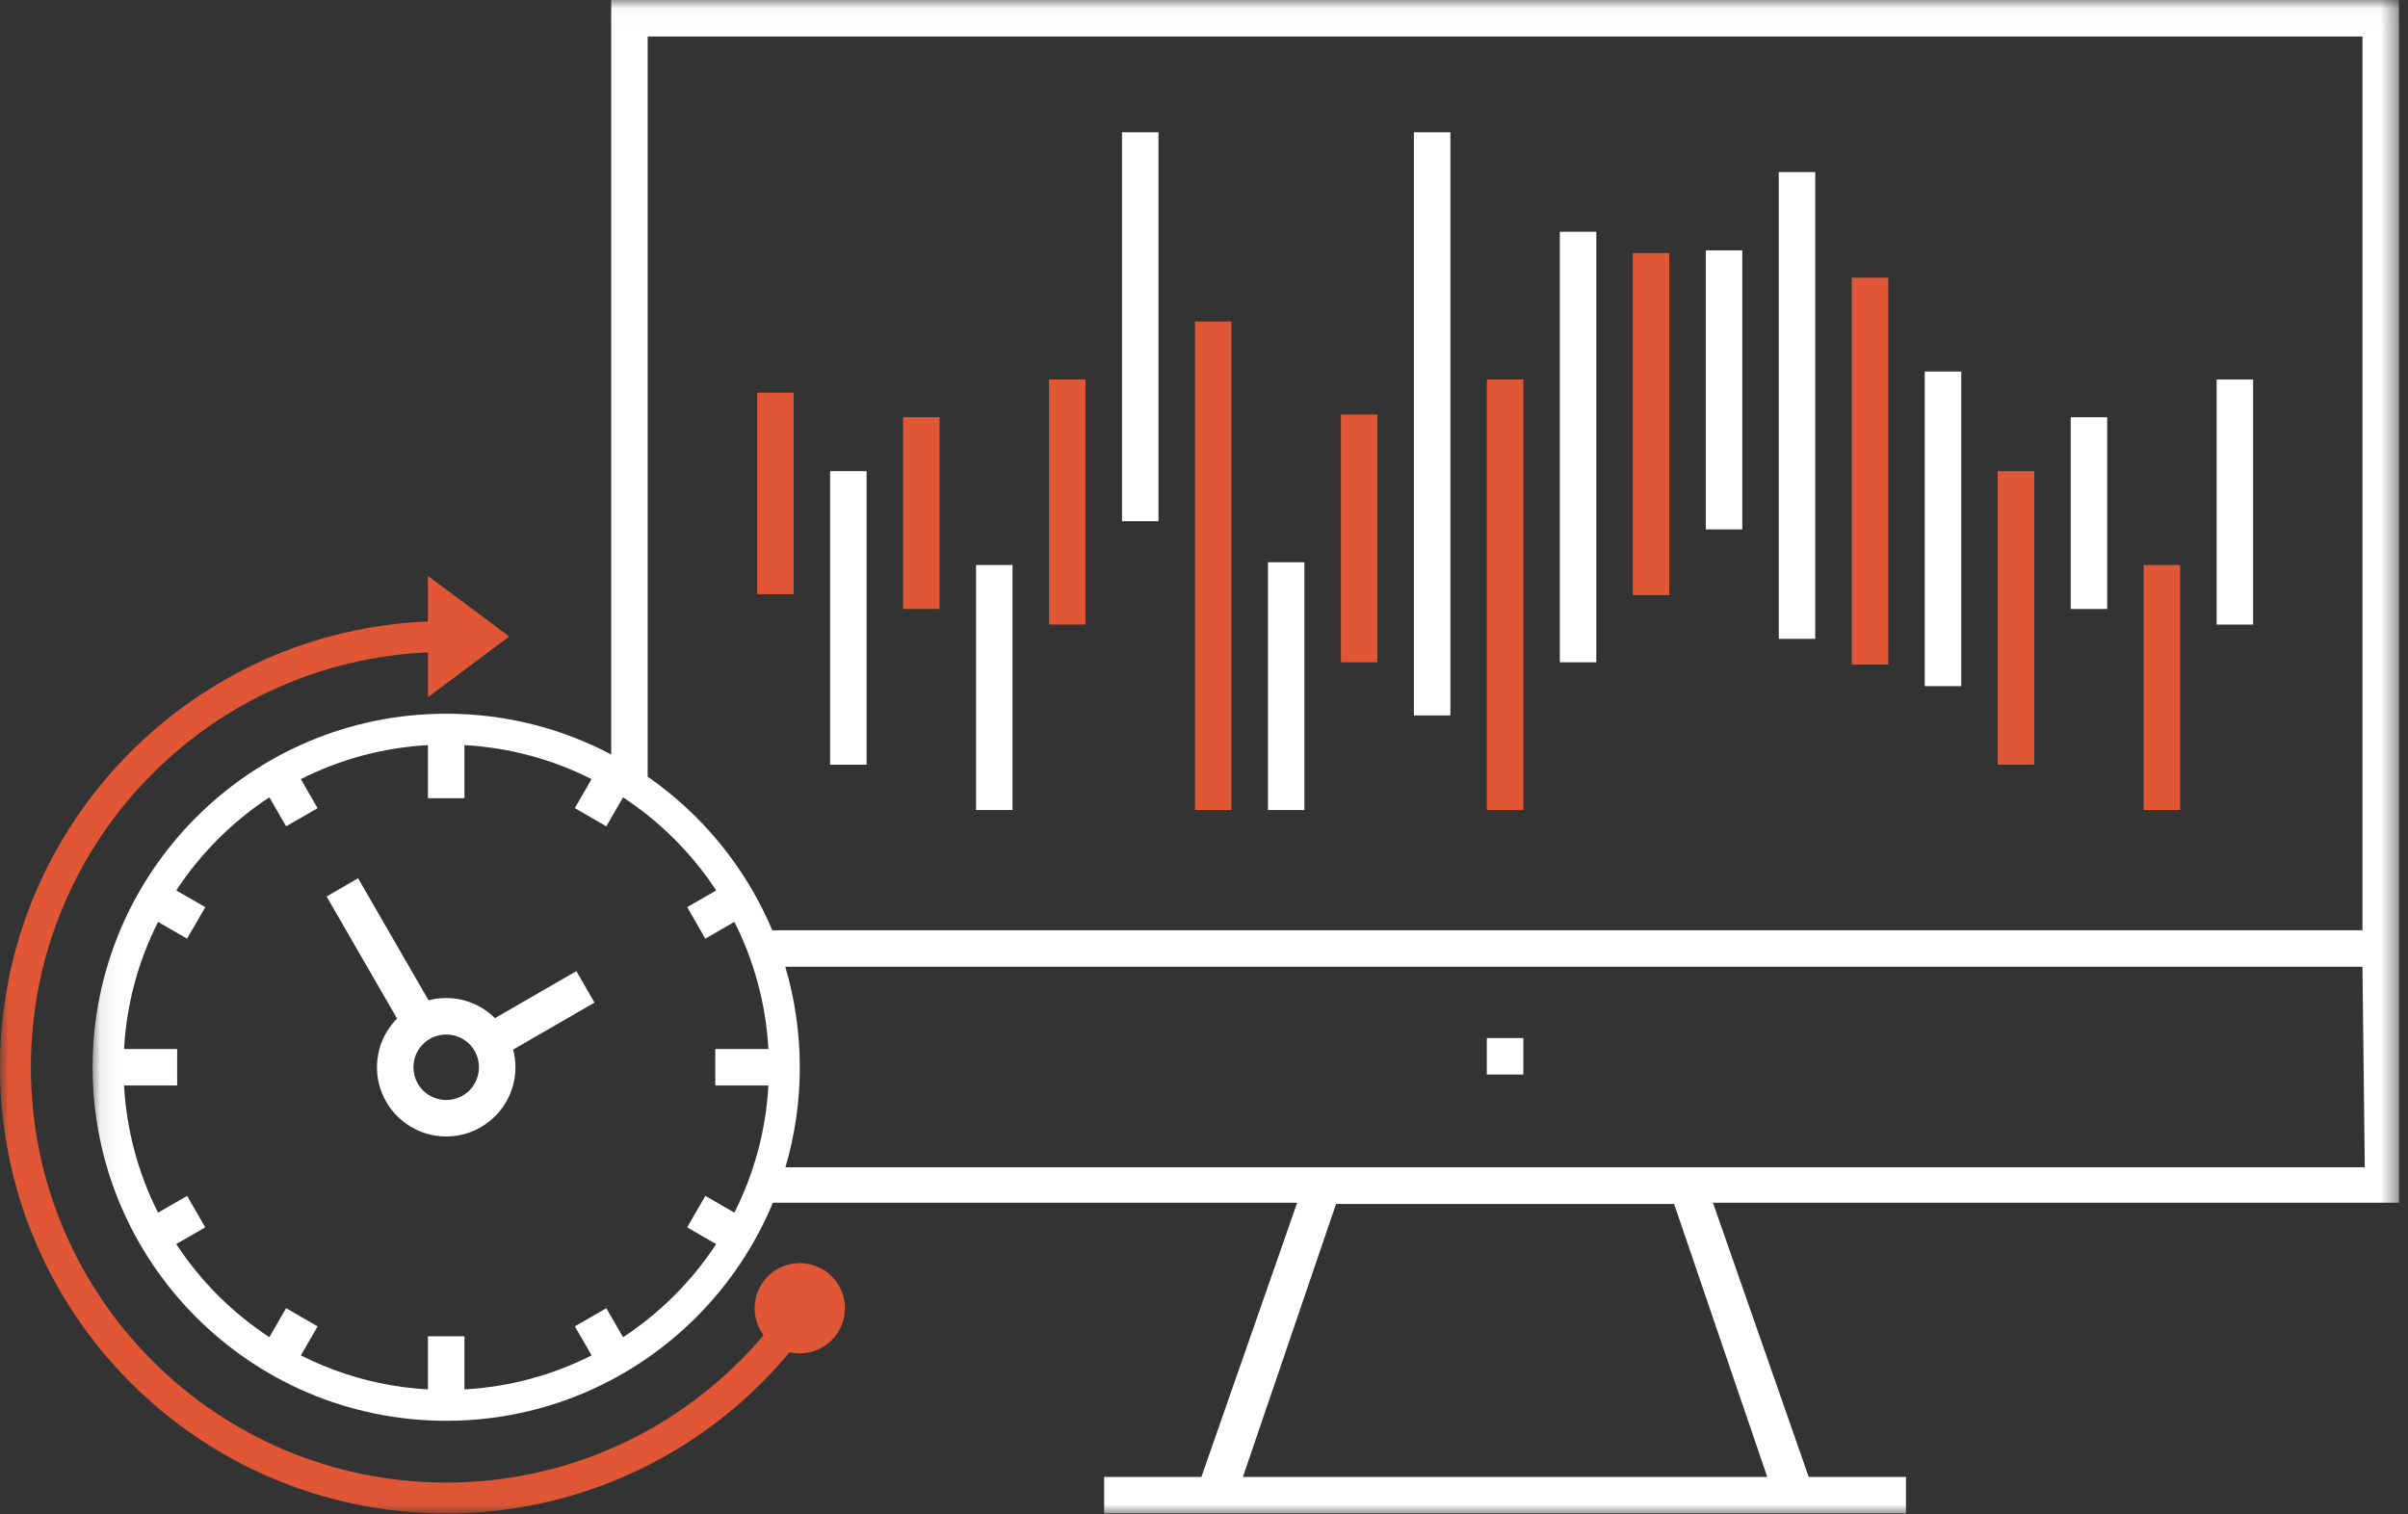 <?xml version="1.0" encoding="UTF-8"?>
<svg version="1.1" viewBox="0 0 132 83" xmlns="http://www.w3.org/2000/svg" xmlns:xlink="http://www.w3.org/1999/xlink">
  <rect x="0" y="0" width="132" height="83" fill="#333333" stroke="none"/>
  <title>Icon 02</title>
  <desc>Created with Sketch.</desc>
  <defs>
    <polygon id="c" points="126.5 41.515 126.5 0.03 0.078 0.03 0.078 83 126.5 83"/>
    <polygon id="b" points="0 83.97 131.5 83.97 131.5 1 0 1"/>
  </defs>
  <g fill="none" fill-rule="evenodd">
    <g transform="translate(-213 -41)">
      <g transform="translate(213 40)">
        <g transform="translate(5 .97)">
          <mask id="d" fill="white">
            <use xlink:href="#c"/>
          </mask>
          <path d="m68.238 66.033h18.532l5.105 14.966h-1.432-25.878-1.432l5.105-14.966zm-46.107-10.185l4.466-2.578 0.992 1.726-4.459 2.575c0.082 0.31 0.125 0.634 0.125 0.969 0 1.045-0.425 1.993-1.111 2.68l-5e-3 4e-3c-0.686 0.686-1.634 1.111-2.679 1.111s-1.993-0.425-2.68-1.111l-4e-3 -4e-3c-0.686-0.687-1.111-1.635-1.111-2.68 0-1.04 0.421-1.984 1.102-2.669l-3.864-6.692 1.726-1 3.864 6.691c0.308-0.081 0.633-0.125 0.967-0.125 1.041 0 1.985 0.422 2.671 1.103zm-2.671 0.897c-0.497 0-0.947 0.2-1.272 0.524-0.323 0.324-0.523 0.774-0.523 1.271s0.2 0.947 0.523 1.272c0.325 0.323 0.775 0.523 1.272 0.523s0.947-0.2 1.272-0.523c0.323-0.325 0.523-0.775 0.523-1.272s-0.2-0.947-0.523-1.271c-0.325-0.324-0.775-0.524-1.272-0.524zm11.044-14.134v-40.581h93.999v49h-87.17c-0.981-2.332-2.406-4.432-4.168-6.195-0.818-0.818-1.708-1.562-2.661-2.224zm6.864 23.356h28.74l-5.25 15.032h-5.332v2.001h4.581 34.794 4.58v-2.001h-5.332l-5.25-15.032h37.605v-65.937h-98v41.363c-2.7-1.427-5.778-2.235-9.044-2.235-5.352 0-10.198 2.17-13.705 5.677-3.507 3.508-5.677 8.353-5.677 13.705s2.17 10.198 5.677 13.705 8.353 5.677 13.705 5.677 10.198-2.17 13.705-5.677c1.783-1.783 3.22-3.912 4.203-6.278zm0.679-12.937h86.456l0.128 10.995h-86.576c0.512-1.739 0.787-3.58 0.787-5.485 0-1.914-0.278-3.763-0.795-5.51zm-19.587-12.151c-2.497 0.139-4.855 0.796-6.97 1.865l0.919 1.593-1.726 0.993-0.917-1.589c-1.016 0.667-1.959 1.435-2.815 2.291-0.855 0.855-1.623 1.797-2.289 2.813l1.591 0.919-1 1.726-1.59-0.918c-1.069 2.114-1.725 4.472-1.864 6.968h2.912v2h-2.912c0.139 2.497 0.796 4.855 1.865 6.97l1.593-0.919 0.992 1.726-1.588 0.917c0.667 1.016 1.435 1.959 2.29 2.815 0.856 0.855 1.798 1.623 2.814 2.289l0.918-1.591 1.727 1-0.919 1.59c2.115 1.069 4.473 1.725 6.969 1.864v-2.912h2v2.912c2.497-0.139 4.855-0.796 6.97-1.865l-0.919-1.593 1.726-0.992 0.917 1.588c1.016-0.666 1.959-1.435 2.814-2.29 0.856-0.856 1.624-1.798 2.29-2.813l-1.591-0.919 1-1.727 1.59 0.919c1.069-2.114 1.725-4.473 1.864-6.969h-2.912v-2h2.912c-0.139-2.497-0.796-4.855-1.865-6.97l-1.593 0.92-0.993-1.727 1.589-0.916c-0.667-1.016-1.435-1.96-2.291-2.815-0.855-0.855-1.798-1.623-2.813-2.29l-0.918 1.591-1.727-1 0.918-1.59c-2.114-1.068-4.472-1.725-6.968-1.864v2.913h-2v-2.913z" fill="#fff" mask="url(#d)"/>
        </g>
        <mask id="a" fill="white">
          <use xlink:href="#b"/>
        </mask>
        <polygon points="81.504 59.908 83.504 59.908 83.504 57.908 81.504 57.908" fill="#fff" mask="url(#a)"/>
        <polygon points="46.504 26.829 47.504 26.829 47.504 42.924 46.504 42.924 45.504 42.924 45.504 26.829" fill="#fff" mask="url(#a)"/>
        <polygon points="50.504 23.874 51.504 23.874 51.504 34.385 50.504 34.385 49.504 34.385 49.504 23.874" fill="#E15736" mask="url(#a)"/>
        <polygon points="54.504 31.974 55.504 31.974 55.504 45.408 54.504 45.408 53.504 45.408 53.504 31.974" fill="#fff" mask="url(#a)"/>
        <polygon points="58.505 21.806 59.505 21.806 59.505 35.24 58.505 35.24 57.505 35.24 57.505 21.806" fill="#E15736" mask="url(#a)"/>
        <polygon points="62.505 8.25 63.505 8.25 63.505 29.574 62.505 29.574 61.505 29.574 61.505 8.25" fill="#fff" mask="url(#a)"/>
        <polygon points="66.505 18.624 67.505 18.624 67.505 45.408 66.505 45.408 65.505 45.408 65.505 18.624" fill="#E15736" mask="url(#a)"/>
        <polygon points="70.505 31.824 71.505 31.824 71.505 45.408 70.505 45.408 69.505 45.408 69.505 31.824" fill="#fff" mask="url(#a)"/>
        <polygon points="74.506 23.724 75.506 23.724 75.506 37.308 74.506 37.308 73.506 37.308 73.506 23.724" fill="#E15736" mask="url(#a)"/>
        <polygon points="78.506 8.25 79.506 8.25 79.506 40.224 78.506 40.224 77.506 40.224 77.506 8.25" fill="#fff" mask="url(#a)"/>
        <polygon points="82.506 21.806 83.506 21.806 83.506 45.408 82.506 45.408 81.506 45.408 81.506 21.806" fill="#E15736" mask="url(#a)"/>
        <polygon points="86.506 13.706 87.506 13.706 87.506 37.308 86.506 37.308 85.506 37.308 85.506 13.706" fill="#fff" mask="url(#a)"/>
        <polygon points="90.506 14.874 91.506 14.874 91.506 33.624 90.506 33.624 89.506 33.624 89.506 14.874" fill="#E15736" mask="url(#a)"/>
        <polygon points="94.507 14.724 95.507 14.724 95.507 30.024 94.507 30.024 93.507 30.024 93.507 14.724" fill="#fff" mask="url(#a)"/>
        <polygon points="98.507 10.434 99.507 10.434 99.507 36.023 98.507 36.023 97.507 36.023 97.507 10.434" fill="#fff" mask="url(#a)"/>
        <polygon points="102.51 16.224 103.51 16.224 103.51 37.435 102.51 37.435 101.51 37.435 101.51 16.224" fill="#E15736" mask="url(#a)"/>
        <polygon points="106.51 21.368 107.51 21.368 107.51 38.616 106.51 38.616 105.51 38.616 105.51 21.368" fill="#fff" mask="url(#a)"/>
        <polygon points="42.504 22.524 43.504 22.524 43.504 33.573 42.504 33.573 41.504 33.573 41.504 22.524" fill="#E15736" mask="url(#a)"/>
        <polygon points="110.51 26.829 111.51 26.829 111.51 42.924 110.51 42.924 109.51 42.924 109.51 26.829" fill="#E15736" mask="url(#a)"/>
        <polygon points="114.51 23.874 115.51 23.874 115.51 34.385 114.51 34.385 113.51 34.385 113.51 23.874" fill="#fff" mask="url(#a)"/>
        <polygon points="118.51 31.974 119.51 31.974 119.51 45.408 118.51 45.408 117.51 45.408 117.51 31.974" fill="#E15736" mask="url(#a)"/>
        <polygon points="122.51 21.806 123.51 21.806 123.51 35.24 122.51 35.24 121.51 35.24 121.51 21.806" fill="#fff" mask="url(#a)"/>
        <path d="m23.46 36.765c-5.889 0.255-11.199 2.746-15.099 6.646-4.12 4.12-6.668 9.812-6.668 16.099s2.548 11.979 6.668 16.099 9.812 6.669 16.099 6.669 11.979-2.549 16.099-6.669c0.452-0.452 0.885-0.922 1.297-1.41-0.307-0.413-0.489-0.924-0.489-1.478 0-1.367 1.108-2.476 2.475-2.476s2.476 1.109 2.476 2.476-1.109 2.475-2.476 2.475c-0.193 0-0.38-0.022-0.56-0.063-0.483 0.581-0.993 1.139-1.526 1.673-4.427 4.426-10.542 7.164-17.296 7.164s-12.87-2.738-17.296-7.164-7.164-10.542-7.164-17.296 2.738-12.869 7.164-17.295c4.207-4.207 9.94-6.889 16.296-7.144v-2.499l4.455 3.324-4.455 3.324v-2.455z" fill="#E15736" mask="url(#a)"/>
      </g>
    </g>
  </g>
</svg>
